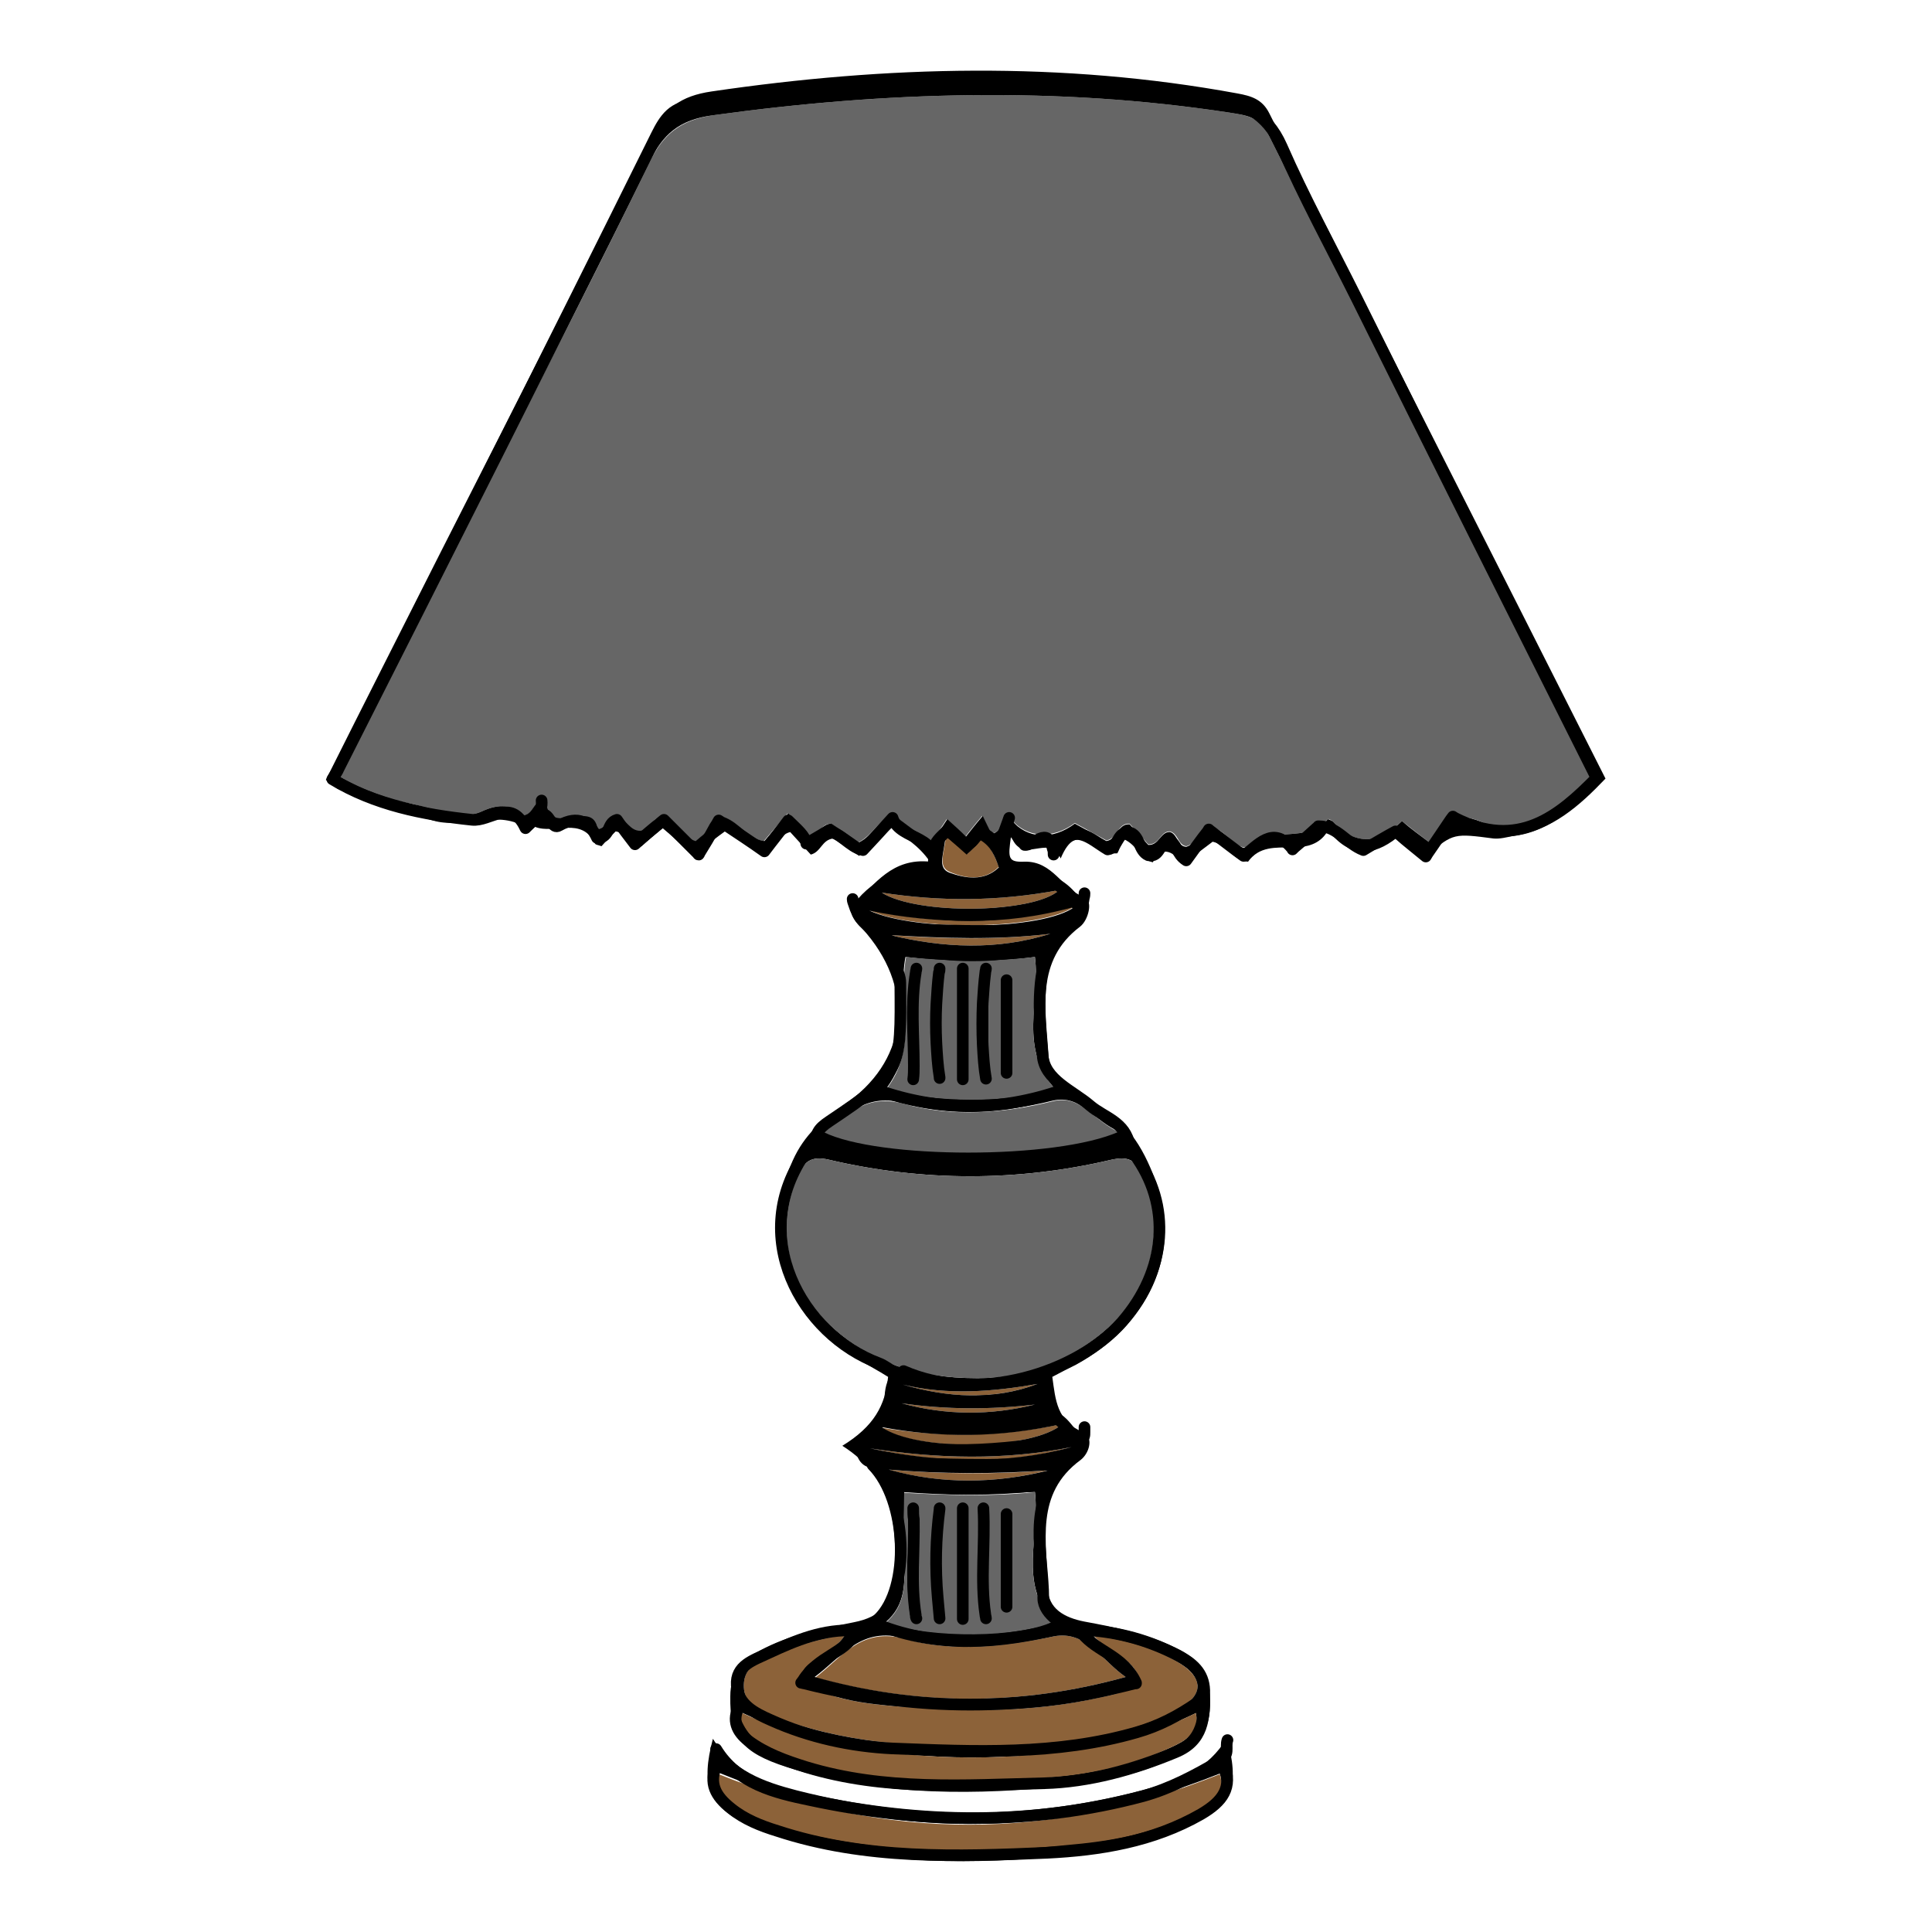 <?xml version="1.0" encoding="utf-8"?>
<!-- Generator: Adobe Illustrator 17.1.0, SVG Export Plug-In . SVG Version: 6.00 Build 0)  -->
<!DOCTYPE svg PUBLIC "-//W3C//DTD SVG 1.1//EN" "http://www.w3.org/Graphics/SVG/1.1/DTD/svg11.dtd">
<svg version="1.1" id="Layer_1" xmlns="http://www.w3.org/2000/svg" xmlns:xlink="http://www.w3.org/1999/xlink" x="0px" y="0px"
	 viewBox="0 0 300 300" style="enable-background:new 0 0 300 300;" xml:space="preserve">
<style type="text/css">
	.st0{fill:#8C6239;}
	.st1{fill:#666666;}
	.st2{fill:none;stroke:#000000;stroke-width:1.803;stroke-linecap:round;stroke-linejoin:round;stroke-miterlimit:10;}
</style>
<g>
	<g id="XMLID_2_">
		<g>
			<path class="st0" d="M166.4,224.7c-10.4,2.9-20.8,2.5-31.3,0.2C145.5,226.5,156,226.8,166.4,224.7z"/>
			<path class="st0" d="M161.1,214.9c-7,2.6-14,2.1-20.9,0.1C147.2,216.7,154.2,216.1,161.1,214.9z"/>
			<path class="st0" d="M140,217.9c6.8,1,13.8,1,20.7,0.2C153.8,219.8,146.9,219.8,140,217.9z"/>
			<path class="st0" d="M137.9,228.2c8.3,0.7,16.6,0.8,24.9,0.1C154.6,230.4,146.2,230.5,137.9,228.2z"/>
			<path class="st0" d="M165,221.1C165,221.1,165,221.1,165,221.1c-4.6,4.1-22.7,4.3-28.1,0.6C146,223.2,155.1,223.2,165,221.1z"/>
			<path class="st0" d="M138.2,145.2c8.3,0.6,16.6,0.8,24.9-0.2C154.8,147.6,146.5,147.2,138.2,145.2z"/>
			<path class="st0" d="M150.8,142.9c5.2,0,10.4-0.6,16.1-2.2c-5,3.7-24.9,4-32,0.6C140.2,142.4,145.5,143,150.8,142.9z"/>
			<path class="st0" d="M164.5,138.2c-4,3.7-22.1,3.9-27.6,0.4C145.9,140,155,140,164.5,138.2z"/>
			<path class="st0" d="M152.3,130.4c1.5,0.9,2.1,2.4,2.8,4.2c-2.3,2.3-5.2,1.8-7.6,0.8c-2-0.8-0.8-3.1-0.6-5.7
				c1.5,1.3,2.4,2,3.3,2.9C150.9,131.9,151.6,131.2,152.3,130.4z"/>
			<path class="st1" d="M163.5,171c4.4-1.1,6.3,3.1,10.3,4.8c-9.9,4.4-37.4,4.3-46,0.1c3.8-2.8,6.7-6.1,12.5-4.5
				C147.9,173.5,155.8,172.9,163.5,171z"/>
			<path class="st0" d="M163.6,254.1c5.1-1,7.5,3.8,11.2,6.3c-16.2,4.5-32.1,4.5-48.2,0.1c4.2-3.2,7.1-7.9,14-6
				C148,256.6,155.8,255.7,163.6,254.1z"/>
			<path class="st0" d="M182.6,257.9c4.5,2.6,4.5,5.4-0.1,7.8c-7.5,3.9-15.7,4.8-24,5.2c-11.7,0.6-23.4,0.4-34.7-3.1
				c-3.4-1.1-8.4-1.8-8.3-6.2c0.1-4.1,4.9-4.6,8.2-5.9c2.3-0.9,4.8-1.3,7.6-2c-1.1,2-2.8,2.5-4,3.5c-1.1,0.9-2.8,1.6-2.7,3.3
				c0,0.1,0,0.3,0.1,0.4c-0.1,0.1-0.2,0.3-0.3,0.4c0.2,0,0.3,0.1,0.5,0.1c0.7,1.1,2.3,1.2,3.5,1.6c3.3,1.2,6.7,1.6,10.1,1.9
				c10.8,0.9,21.6,1.1,32.2-1.3c1.8-0.4,3.8-0.6,5.4-2.2c0.1,0,0.1,0,0.2,0c0,0,0,0,0-0.1c0.2-0.2,0.4-0.4,0.6-0.7
				c-1.2-3.5-5-4-7.2-6.8C174.5,254.6,178.7,255.7,182.6,257.9z"/>
			<path d="M249.3,120.9c-4.1,4.3-8.3,8-14.3,8.9c-1,0.2-2.1,0.5-3.1,0.4c-6.1-0.8-6.2-0.8-10.1,2.4c1.4-2,2.5-3.7,3.6-5.3
				c0.2-0.1,0.4-0.2,0.6-0.2c9.8,5,16.1-0.2,22-6.2c-12.4-24.7-24.9-49.6-37.3-74.6c-3.9-7.8-8.1-15.5-11.6-23.5
				c-2.3-5.2-6.2-7-11.4-7.6c-14.4-1.7-28.8-2.6-43.3-2.2c-12.6,0.3-25,2.2-37.4,3.6c-3.1,0.4-4.2,3-5.4,5.4
				C85.4,54.4,69,86.9,52.6,119.3c-0.2,0.5-0.5,0.9-1,1.7c6.6,4,14.1,5.5,21.7,6.3c2.8,0.3,6-3.4,8.2,1.1c-4.5-2.7-9.6,0.4-14.3-1
				c-5-1.5-10.2-2.6-14.9-5c-0.5-0.3-0.9-0.7-1.7-1.3c6-12,12-23.8,18-35.7C79.5,63.9,90.5,42.5,101.1,21c2.1-4.2,4.6-6.1,9.4-6.8
				c27.2-4,54.4-4.7,81.6,0.3c2.2,0.4,3.9,0.9,5,3.1C214.4,52.1,231.9,86.4,249.3,120.9z"/>
			<path class="st1" d="M156.6,127.3c-1.1,0.1-1.1,1.9-2.7,2.2c-0.3-0.7-0.8-1.6-1.4-2.8c-1.2,1.4-1.8,2.2-2.6,3.2
				c-0.9-0.8-1.7-1.6-2.9-2.7c-0.9,1.4-1.7,2.5-2.5,3.7c-2.2-1.6-4-3-5.8-4.3c-2.3,0.7-3.2,3.1-5.4,4.2c-1.5-1-2.9-2-4.3-2.9
				c-1.6,0-1.6,1.8-3.1,2.2c-1.1-1.2-2.3-2.4-3.6-3.8c-1.3,1.5-2.5,2.9-3.7,4.3c-2.5-0.3-3.8-2.8-6.2-3.7c-0.2,0.2-0.5,0.4-0.7,0.6
				c-0.1-0.1-0.2-0.1-0.3-0.2c-0.2,0.3-0.4,0.7-0.6,1c-0.9,0.8-1.9,1.6-2.9,2.4c-2.2-0.6-3-2.9-4.9-3.9c-1.7-0.1-2,2.1-3.6,2.3
				c-1.7,0.1-2.2-1.8-3.8-2.3c-1.3-0.1-1.3,1.8-2.9,2.1c-0.7-5.1-7.7,1.5-8-4.5c-0.2,0-0.5,0-0.6,0c-1.4,0.2-1.3,2.2-2.9,2.2
				c-1.7-1.6-3.6-1.9-6.4-0.6c-3.3,1.5-7-0.3-10.5-1.1c-4-0.8-7.8-2-11.5-4.3c8.3-16.4,16.5-32.7,24.8-49.1
				c7.8-15.4,15.7-30.7,23.2-46.2c2.2-4.5,4.8-6.6,9.9-7.4c26.8-3.7,53.5-4.5,80.3-0.4c2.3,0.4,4.6,0.6,5.9,3.3
				c16.7,33.2,33.5,66.4,50.3,99.6c-3.4,4.5-7.4,6.9-12.3,7.8c-1.2,0.2-2.3,0.8-3.5,0.1c-1.9-1.1-3.7-1.6-5.3-1.2
				c-0.1-0.1-0.2-0.1-0.3-0.2c-0.1,0.1-0.2,0.3-0.3,0.4c-1.3,0.5-2.4,1.8-3.3,3.7c-1.7-1.3-3-2.3-4.5-3.5c-3.5,3.4-7.2,4-10.7,0.1
				c-0.2-0.2-0.7-0.5-0.8-0.4c-0.4,0.4-0.8,0.8-1.2,1.1c0,0-0.1,0-0.1,0c-0.1,0.1-0.1,0.1-0.2,0.2c-3.4,1.9-8.1,0-11.3,3.1
				c-1.9-0.1-2.8-2.3-4.8-3c-0.2,0-0.5,0.1-0.7,0.2c0,0-0.1-0.1-0.1-0.1c-0.1,0.1-0.1,0.1-0.1,0.2c-1.2,0.6-2,2.1-3.5,2.5
				c-1.3-0.2-1.2-1.9-2.5-2.3c-1.5-0.1-1.6,2.1-3.4,2c-0.9-1-1.9-2.1-2.9-3.2c-1.9-0.1-1.8,2.3-3.6,2.6c-1.5-0.8-3.2-1.8-4.9-2.7
				c-3.5,2.6-7.5,2.3-9.9-0.6C156.9,127.3,156.7,127.3,156.6,127.3z"/>
			<path d="M234.9,128.2c4.9-0.9,8.9-3.3,12.3-7.8c-16.8-33.2-33.6-66.3-50.3-99.6c-1.3-2.7-3.5-2.9-5.9-3.3
				c-26.8-4.1-53.5-3.3-80.3,0.4c-5.2,0.7-7.8,2.9-9.9,7.4c-7.5,15.5-15.5,30.8-23.2,46.2c-8.2,16.3-16.5,32.6-24.8,49.1
				c3.7,2.2,7.6,3.4,11.5,4.3c3.5,0.7,7.2,2.6,10.5,1.1c2.8-1.3,4.7-1,6.4,0.6c1.6-0.1,1.5-2,2.9-2.2c0.2,1.8-1.1,2.8-2.4,4.2
				c-0.1,0-0.1-0.1-0.2-0.1c-2.2-4.5-5.4-0.7-8.2-1.1c-7.6-0.8-15.1-2.3-21.7-6.3c0.4-0.7,0.7-1.2,1-1.7C69,86.9,85.4,54.4,101.7,22
				c1.2-2.4,2.4-5,5.4-5.4c12.4-1.5,24.8-3.4,37.4-3.6c14.5-0.4,28.9,0.5,43.3,2.2c5.2,0.6,9.1,2.4,11.4,7.6
				c3.5,8,7.7,15.7,11.6,23.5c12.5,24.9,25,49.9,37.3,74.6c-6,6.1-12.2,11.2-22,6.2c1.5-0.4,3.3,0.1,5.3,1.2
				C232.5,128.9,233.7,128.4,234.9,128.2z"/>
			<path d="M222.2,131c0.9-2,2-3.2,3.3-3.7c-1.1,1.6-2.2,3.3-3.6,5.3c-0.1,0.1-0.2,0.2-0.4,0.3c-0.6-0.5-1.3-1.1-2-1.6
				c-0.6-0.5-1.1-0.9-2-1.7c0,0,0,0,0,0c-0.2-0.2-0.4-0.3-0.6-0.5c-1.3,0.8-3.2,1.9-5,2.9c-2.6-1.1-4-3.7-6.9-3.7
				c0.4-0.3,0.8-0.6,1.2-1.1c0,0,0.6,0.2,0.8,0.4c3.6,3.9,7.2,3.3,10.7-0.1C219.2,128.8,220.5,129.7,222.2,131z"/>
			<path d="M216.9,129.1c0.2,0.2,0.4,0.3,0.6,0.5c-3.5,3-7.2,4-10.7,0c-0.2-0.2-0.8-0.3-0.8-0.3c-1.2,1.8-3,2.2-4.9,2.3
				c1.2-1,2.4-2.1,3.5-3.1c0.1-0.1,0.2-0.1,0.3-0.2c2.9,0,4.3,2.7,6.9,3.7C213.7,131,215.6,129.9,216.9,129.1z"/>
			<path d="M204.7,128.5c-1.2,1-2.3,2-3.5,3.1c-0.2,0-0.4,0-0.6,0c-3-3.4-5.3-0.3-7.4,1.3c-1.8-1.3-3.3-2.5-5.3-4
				c0.2-0.1,0.4-0.2,0.7-0.2c2,0.6,2.9,2.8,4.8,3C196.5,128.5,201.3,130.4,204.7,128.5z"/>
			<path d="M200.6,131.6c-2.5,0-5.1-0.2-6.8,2.2c-2.3-0.1-3.2-2.6-5.5-3.1c-1.2,0.9-2.4,1.8-3.9,3l-0.1-0.1c1.1-1.5,2.2-3.1,3.4-4.6
				c0.1-0.1,0.2-0.1,0.2-0.1c2,1.5,3.5,2.7,5.3,4C195.3,131.3,197.6,128.2,200.6,131.6z"/>
			<path d="M190.5,269.9c2,7.1,0.9,10.3-4.7,13.1c-7.2,3.6-15.1,4.7-23.1,5.4c-14,1.2-27.8,0.8-41.4-3.1c-1.9-0.5-3.7-1.2-5.5-2.1
				c-5.8-2.9-7-6-5.1-13.2c3.1,5,8,6.7,13,8c18.4,4.7,36.8,4.7,55.1-0.4C183.2,276.4,187.6,274.7,190.5,269.9z M185.7,281.2
				c2.4-1.3,4.7-2.9,3.7-5.8c-26,10.4-51.7,10.5-77.7-0.1c-0.8,2.2,0.7,3.8,2.6,5.1c2.6,1.8,5.6,2.8,8.7,3.6
				c14.4,3.8,29.1,3.7,43.8,2.2C173.3,285.7,179.8,284.4,185.7,281.2z"/>
			<path class="st0" d="M189.4,275.5c1,2.9-1.3,4.4-3.7,5.8c-5.9,3.2-12.4,4.5-19,5.1c-14.7,1.5-29.3,1.6-43.8-2.2
				c-3-0.8-6-1.9-8.7-3.6c-1.9-1.3-3.4-2.9-2.6-5.1C137.7,286,163.4,285.9,189.4,275.5z"/>
			<path d="M165,221.1C165,221.1,165,221.1,165,221.1C165,221,165,221.1,165,221.1c-9.9,2.2-19,2.2-28.1,0.5
				C142.3,225.4,160.4,225.2,165,221.1z M168.4,222.4c1.4,1,0.7,3.3-0.6,4.3c-7.2,5.3-5.2,12.8-5.1,19.8c0,3.3,2.6,4.7,5.7,5.3
				c4.9,0.9,9.7,1.9,14.2,4.1c3.8,1.8,5.4,4.6,5.3,9c-0.1,4.1-2.2,6.4-5.5,8c-6.2,3-12.8,4.1-19.6,4.7c-13.7,1.2-27.3,1-40.6-3.2
				c-7.2-2.3-8.9-4.8-8.8-11c0-3.6,1.8-5.5,4.6-7.1c4.6-2.5,9.6-3.4,14.6-4.4c4.1-0.8,6.1-2.9,6.3-7.3c0.4-7.8-0.1-15-8.1-20.1
				c4.9-3,6.7-6.3,7.1-10.7c-3-1.9-6.4-3.4-9.2-5.9c-8.4-7.3-10.1-17.6-5.6-27.7c1.8-4,4.6-6.4,7.9-8.6c9.8-6.6,11.2-17.5,3.6-26.6
				c-1-1.2-2.5-2.2-2.5-4.1c0.1-0.1,0.3-0.3,0.5-0.4c0.6,1.9,1.6,3.6,3.8,3.7c8.9,0.2,17.7,0.9,26.6-0.1c3.9-0.4,4.9-1.8,5.3-4.6
				c0.1,0,0.2,0.1,0.3,0.1c1,0.3,0.5,3.2-0.9,4.3c-7,5.3-5.3,12.9-4.9,19.9c0.2,4.1,4.3,6.1,7.5,7.8c5.2,2.8,7.6,7.4,9.4,12.5
				c3.6,10.8-1.4,21.6-12.6,27.8c-1.2,0.6-2.4,1.2-3.7,1.9c0.5,3.6,0.7,6.9,4.8,8.6C168.2,222.3,168.3,222.3,168.4,222.4z
				 M176.3,261.3c0,0-0.1,0.1-0.1,0.1c-17.1,4.4-33.9,4.4-51.3,0c-0.1-0.2-0.2-0.3-0.2-0.5c0-0.1-0.1-0.3-0.1-0.4
				c-0.2-1.7,1.5-2.4,2.7-3.3c1.2-1,2.9-1.5,4-3.5c-2.8,0.7-5.3,1.1-7.6,2c-3.3,1.3-8.1,1.9-8.2,5.9c-0.1,4.4,4.9,5.1,8.3,6.2
				c11.3,3.5,23,3.7,34.7,3.1c8.2-0.4,16.5-1.4,24-5.2c4.6-2.4,4.6-5.3,0.1-7.8c-3.9-2.2-8.2-3.3-12.9-4c2.2,2.8,5.9,3.3,7.2,6.8
				C176.7,260.9,176.6,261.1,176.3,261.3z M181.9,271.3c2.1-1,4.4-2.1,3.8-5.3c-18.5,9.2-51,9.3-71-0.3c1.5,5.3,5.5,6.3,9,7.4
				c11.8,3.8,23.9,3.7,36.1,3.1C167.4,275.8,174.9,274.6,181.9,271.3z M172.4,205.9c6.7-6.1,8.6-15.7,5-23.5
				c-1.1-2.3-2.2-2.9-4.9-2.3c-14.5,3.4-29.2,3.4-43.7,0c-2.9-0.7-4,0.3-5,2.7c-3.4,7.9-1.5,16.9,5.1,23c6.1,5.7,13.5,8.2,22.8,8.2
				C158.9,214.1,166.2,211.5,172.4,205.9z M174.8,260.4c-3.7-2.5-6.1-7.3-11.2-6.3c-7.7,1.6-15.6,2.5-23.1,0.3
				c-6.8-1.9-9.7,2.8-14,6C142.6,264.9,158.6,264.9,174.8,260.4z M173.8,175.7c-4-1.6-5.9-5.8-10.3-4.8c-7.7,1.9-15.6,2.5-23.1,0.4
				c-5.8-1.6-8.7,1.7-12.5,4.5C136.4,180,164,180.1,173.8,175.7z M163.5,251.7c-5.4-5.9-2-13-2.8-20.1c-6.8,0.7-13.5,0.6-20.3,0.1
				c0,3.6-0.1,7,0,10.4c0.1,3.6,0.3,7.1-2.9,9.8C144.7,254.4,158.4,254.2,163.5,251.7z M164,169.3c-6-6.5-2.4-13.8-3.3-20.7
				c-6.7,0.9-13.5,0.8-20.1,0c-1.3,6.8,2.1,14-3.2,20.7C146.5,171.1,154.9,171.2,164,169.3z M162.9,228.3
				c-8.3,0.6-16.6,0.6-24.9-0.1C146.2,230.5,154.6,230.4,162.9,228.3z M160.7,218.1c-6.9,0.8-13.8,0.8-20.7-0.2
				C146.9,219.8,153.8,219.8,160.7,218.1z M135.1,224.9c10.4,2.2,20.9,2.6,31.3-0.2C156,226.8,145.5,226.5,135.1,224.9z M163.1,145
				c-8.3,1-16.6,0.7-24.9,0.2C146.5,147.2,154.8,147.6,163.1,145z M140.2,215c6.9,2,14,2.5,20.9-0.1
				C154.2,216.1,147.2,216.7,140.2,215z"/>
			<path d="M156.6,127.3c0.1,0,0.3,0,0.4,0c2.5,3,6.4,3.2,9.9,0.6c1.7,0.9,3.4,1.9,4.9,2.7c1.8-0.3,1.7-2.7,3.6-2.6
				c1,1.1,2,2.2,2.9,3.2c1.7,0.1,1.9-2.1,3.4-2c1.2,0.4,1.1,2.2,2.5,2.3c1.5-0.5,2.3-1.9,3.5-2.5c-1.1,1.5-2.3,3.1-3.4,4.6
				c-1.5-1-1.3-2.7-2.8-3.1c-1.4,0.4-1.3,2.7-3.1,2.3c-1.6-0.8-1.2-3.2-3.1-3.6c-1.8,0.1-1.6,2.5-3.2,2.7c-2.6-1.6-5.2-4.7-8.1,0.3
				c-0.1-0.1-0.3-0.2-0.4-0.3c-2.1-1.1-5.2,1.8-6.6-2.1c-0.5,3.5-0.5,4.1,2.1,4c4.4-0.1,5.8,4.2,9.2,5.5c-0.4,2.8-1.4,4.1-5.3,4.6
				c-8.9,1-17.8,0.4-26.6,0.1c-2.2-0.1-3.2-1.8-3.8-3.7c3.3-3,5.9-7.1,11.8-6.5c-1.8-2.6-3.9-3.7-5.9-5.3c-1.7,1.5-3.4,2.9-5.1,4.4
				c-1.5-1-2.8-1.9-4-2.7c-1.8,0.2-1.9,2.1-3.5,2.5c-1-1.1-2.1-2.3-3.2-3.5c-2,0.5-2.2,2.9-4.2,3.5c-1.7-1.1-3.6-2.3-5.8-3.7
				c-1.4,1-2.8,2.1-4.2,3.3c0.8-1.3,1.6-2.6,2.4-4.1c0.3-0.2,0.6-0.5,0.9-0.7c0.2-0.2,0.5-0.4,0.7-0.6c2.4,0.9,3.7,3.4,6.2,3.7
				c1.2-1.4,2.4-2.8,3.7-4.3c1.3,1.4,2.5,2.6,3.6,3.8c1.4-0.4,1.5-2.2,3.1-2.2c1.4,0.9,2.9,1.9,4.3,2.9c2.2-1.1,3.1-3.5,5.4-4.2
				c1.8,1.3,3.6,2.7,5.8,4.3c0.8-1.2,1.6-2.3,2.5-3.7c1.2,1.1,2,1.8,2.9,2.7c0.8-1,1.4-1.8,2.6-3.2c0.6,1.2,1,2.1,1.4,2.8
				C155.5,129.2,155.4,127.4,156.6,127.3z M166.9,140.8c-5.8,1.6-10.9,2.2-16.1,2.2c-5.3,0-10.6-0.5-15.8-1.6
				C142.1,144.7,162,144.5,166.9,140.8z M155.1,134.7c-0.6-1.8-1.3-3.3-2.8-4.2c-0.7,0.8-1.4,1.5-2.2,2.2c-1-0.9-1.8-1.6-3.3-2.9
				c-0.1,2.6-1.4,4.9,0.6,5.7C149.9,136.4,152.8,136.9,155.1,134.7z M136.9,138.6c5.5,3.5,23.6,3.3,27.6-0.4
				C155,140,145.9,140,136.9,138.6z"/>
			<path class="st0" d="M185.7,266c0.6,3.2-1.7,4.3-3.8,5.3c-7,3.3-14.5,4.6-22.2,4.9c-12.2,0.6-24.3,0.7-36.1-3.1
				c-3.5-1.1-7.5-2.1-9-7.4C134.7,275.3,167.2,275.2,185.7,266z"/>
			<path d="M184.2,133.6l0.1,0.1c-0.2,0.1-0.3,0.2-0.5,0.4c-1.5-1.5-3.2-3.2-4.8-0.2c-2-0.5-2.3-2.6-4.5-3.6c-0.4,0.8-0.8,1.9-1,2.2
				c-3.6,0.4-6.1-5.6-8.8,0.8c-0.2-0.5-0.5-0.8-0.8-1.1c2.8-4.9,5.4-1.9,8.1-0.3c1.6-0.2,1.4-2.6,3.2-2.7c1.9,0.4,1.5,2.9,3.1,3.6
				c1.8,0.4,1.7-1.9,3.1-2.3C182.9,130.9,182.8,132.6,184.2,133.6z"/>
			<path class="st1" d="M177.4,182.4c3.6,7.7,1.7,17.3-5,23.5c-6.1,5.6-13.5,8.2-20.7,8.1c-9.4,0-16.7-2.5-22.8-8.2
				c-6.6-6.2-8.5-15.1-5.1-23c1-2.4,2.1-3.4,5-2.7c14.5,3.4,29.2,3.4,43.7,0C175.1,179.5,176.3,180.1,177.4,182.4z"/>
			<path d="M176.2,261.4c-1.6,1.5-3.6,1.8-5.4,2.2c-10.7,2.4-21.4,2.2-32.2,1.3c-3.4-0.3-6.9-0.7-10.1-1.9c-1.2-0.4-2.8-0.5-3.5-1.6
				C142.4,265.8,159.1,265.8,176.2,261.4z"/>
			<path class="st1" d="M142.2,250.9c0.1,0,0.1,0,0.2,0c0-5.5,0-11.1,0-16.6c-0.2,0.6-0.4,1.2-0.5,1.7c-1.4,5-1.2,9.9-0.6,14.9
				C141.6,250.8,141.9,250.8,142.2,250.9z M145.9,234.3c-0.3,0-0.5,0.1-0.8,0.1c-0.2,4.6-0.4,9.1,0.5,13.7c0.2,0.9,0.4,1.8,0.6,2.7
				c0-5.5,0-11,0-16.5C146.1,234.3,146,234.3,145.9,234.3z M153,250.8c0.1,0,0.2,0,0.3,0c0-5.5,0-11,0-16.5c-0.2,0-0.4,0-0.7,0
				c-0.1,0-0.1,0-0.2,0c0,5.5,0,11,0,16.4C152.6,250.7,152.8,250.7,153,250.8z M149.5,250.8c0.1,0,0.3,0,0.4,0c0-5.5,0-11.1,0-16.6
				c-0.1,0-0.3,0.1-0.4,0.1c-0.1,0-0.3,0.1-0.4,0.1c0,5.5,0,11,0,16.5C149.2,250.8,149.4,250.8,149.5,250.8z M156.3,235.2
				c-0.2,0-0.4,0-0.6,0c-0.2,4.8-0.5,9.6,0.1,14.4c0.2,0,0.3,0,0.5,0c0.2,0,0.5,0,0.7,0c0-4.8,0-9.6,0-14.4
				C156.7,235.2,156.5,235.2,156.3,235.2z M160.7,231.7c0.8,7.1-2.6,14.1,2.8,20.1c-5.1,2.5-18.8,2.7-26,0.2c3.2-2.7,3-6.2,2.9-9.8
				c-0.1-3.4,0-6.8,0-10.4C147.2,232.2,153.9,232.4,160.7,231.7z"/>
			<path class="st1" d="M141.9,165.5c0.2,0.7,0.4,1.4,0.7,2.1c0-5.5,0-11.1,0-16.6c-0.1,0-0.3,0-0.4,0c-0.3,0-0.5,0-0.8,0
				C140.6,155.8,140.5,160.6,141.9,165.5z M145.8,151c-0.1,0-0.3,0-0.4,0c0,1.6,0,3.3,0,4.9c-0.1,2-0.1,4,0,6c0,1.8,0,3.6,0,5.5
				c0.2,0,0.3,0,0.5,0c0,0,0.1,0,0.1,0c0-5.5,0-10.9,0-16.4C145.9,151,145.9,151,145.8,151z M149.5,151.1c-0.1,0-0.3,0-0.4,0.1
				c0,5.5,0,11,0,16.5c0.3,0,0.5,0,0.8,0c0-5.5,0-11.1,0-16.6C149.8,151,149.6,151,149.5,151.1z M156.3,166.5c0.2,0,0.3,0,0.5,0
				c0-4.8,0-9.6,0-14.4c-0.3,0-0.6,0-0.9,0c0,4.8,0,9.5,0,14.3C156,166.5,156.1,166.5,156.3,166.5z M153,151c-0.1,0-0.3,0-0.4,0
				c0,1.5,0,3.1,0,4.6c-0.1,2.2-0.1,4.4,0,6.6c0,1.8,0,3.5,0,5.3c0.2,0,0.3,0,0.5,0c0.1,0,0.3,0,0.4,0c0-5.5,0-11,0-16.6
				C153.3,151,153.2,151,153,151z M160.7,148.6c0.9,6.9-2.7,14.2,3.3,20.7c-9,2-17.5,1.9-26.5,0c5.3-6.7,1.9-13.9,3.2-20.7
				C147.2,149.3,154,149.4,160.7,148.6z"/>
			<path d="M157,235.2c0,4.8,0,9.6,0,14.4c-0.2,0-0.5,0-0.7,0v-0.1c0-4.8,0-9.6,0-14.4C156.5,235.2,156.7,235.2,157,235.2z"/>
			<path d="M156.3,166.5c-0.1,0-0.2,0-0.4,0c0-4.8,0-9.5,0-14.3c0.3,0,0.6,0,0.9,0c0,4.8,0,9.6,0,14.4
				C156.6,166.5,156.4,166.5,156.3,166.5z"/>
			<path d="M156.3,249.6L156.3,249.6c-0.1,0.1-0.3,0.1-0.5,0.1c-0.6-4.8-0.3-9.6-0.1-14.4c0.2,0,0.4,0,0.6,0
				C156.3,240,156.3,244.8,156.3,249.6z"/>
			<path d="M153.5,150.9c0,5.5,0,11.1,0,16.6c-0.1,0-0.3,0-0.4,0c-0.2-1.8-0.4-3.5-0.5-5.2c0-2.2,0-4.4,0-6.6
				c0.1-1.5,0.2-3.1,0.4-4.7C153.2,151,153.3,151,153.5,150.9z"/>
			<path d="M153.3,234.3c0,5.5,0,11,0,16.5c-0.1,0-0.2,0-0.3,0c-0.9-5.5-0.1-11-0.3-16.5C152.9,234.3,153.1,234.3,153.3,234.3z"/>
			<path d="M153.1,167.5c-0.2,0-0.3,0-0.5,0c0-1.8,0-3.5,0-5.3C152.7,164,152.9,165.8,153.1,167.5z"/>
			<path d="M152.6,151c0.1,0,0.3,0,0.4,0c-0.2,1.6-0.3,3.1-0.4,4.7C152.6,154.1,152.6,152.6,152.6,151z"/>
			<path d="M153,250.8c-0.2,0-0.4,0-0.5,0c0-5.5,0-11,0-16.4c0.1,0,0.1,0,0.2,0C152.9,239.8,152.1,245.3,153,250.8z"/>
			<path d="M149.9,234.2c0,5.5,0,11.1,0,16.6c-0.1,0-0.3,0-0.4,0c0-5.5,0-11,0-16.5C149.6,234.3,149.8,234.2,149.9,234.2z"/>
			<path d="M149.5,151.1c0.1,0,0.3,0,0.4-0.1c0,5.5,0,11.1,0,16.6c-0.3,0-0.5,0-0.8,0c0-5.5,0-11,0-16.5
				C149.2,151.1,149.4,151.1,149.5,151.1z"/>
			<path d="M149.5,234.3c0,5.5,0,11,0,16.5c-0.1,0-0.3,0-0.4,0c0-5.5,0-11,0-16.5C149.2,234.3,149.4,234.3,149.5,234.3z"/>
			<path d="M146.2,234.3c0,5.5,0,11,0,16.5c-0.2-0.9-0.5-1.8-0.6-2.7c-0.4-4.6-0.3-9.2,0.3-13.7C146,234.3,146.1,234.3,146.2,234.3z
				"/>
			<path d="M146,151c0,5.5,0,10.9,0,16.4c0,0-0.1,0-0.1,0c-0.2-1.8-0.4-3.6-0.5-5.4c0-2,0-4,0-6c0.1-1.6,0.2-3.3,0.4-4.9
				C145.9,151,145.9,151,146,151z"/>
			<path d="M145.1,234.4c0.3,0,0.5,0,0.8-0.1c-0.6,4.6-0.7,9.1-0.3,13.7C144.8,243.5,144.9,238.9,145.1,234.4z"/>
			<path d="M145.9,167.4c-0.1,0-0.3,0-0.5,0c0-1.8,0-3.7,0-5.5C145.5,163.8,145.7,165.6,145.9,167.4z"/>
			<path d="M145.4,151.1c0.1,0,0.3,0,0.4,0c-0.2,1.6-0.3,3.3-0.4,4.9C145.4,154.3,145.4,152.7,145.4,151.1z"/>
			<path d="M142.6,151c0,5.5,0,11.1,0,16.6c-0.3-0.7-0.5-1.4-0.7-2.1c0.1-4.8-0.4-9.7,0.3-14.5C142.3,151,142.5,151,142.6,151z"/>
			<path d="M142.4,234.2c0,5.6,0,11.1,0,16.6c-0.1,0-0.1,0-0.2,0c-0.8-4.9-0.2-9.9-0.3-14.9C142,235.4,142.2,234.8,142.4,234.2z"/>
			<path d="M142.2,250.9c-0.3,0-0.6,0-0.9,0c-0.6-5-0.8-9.9,0.6-14.9C142,240.9,141.4,245.9,142.2,250.9z"/>
			<path d="M141.4,150.9c0.3,0,0.5,0,0.8,0c-0.8,4.8-0.3,9.7-0.3,14.5C140.5,160.6,140.6,155.8,141.4,150.9z"/>
			<path d="M98.6,131.1L98.6,131.1c-1.1-0.5-1.6-1.8-3-2c-0.7,0.7-1.5,1.5-2.2,2.3c-0.5-0.2-0.9-0.2-1-0.4c-2.1-4.3-6.3-1.4-9.3-2.6
				c-0.1,0-0.6,0.5-0.7,0.5c-0.2-0.2-0.4-0.3-0.6-0.4c1.3-1.3,2.6-2.3,2.4-4.2c0.2,0,0.4,0,0.6,0c0.3,6.1,7.3-0.6,8,4.5
				c1.6-0.3,1.6-2.2,2.9-2.1c1.6,0.5,2.1,2.4,3.8,2.3c1.6-0.2,2-2.3,3.6-2.3c2,1,2.8,3.3,4.9,3.9c1-0.8,1.9-1.6,2.9-2.4
				c-0.9,1.5-1.7,2.8-2.4,4.1c-0.1,0.1-0.1,0.1-0.2,0.2c-2.2-2.2-3.7-3.7-5.3-5.3C101.7,128.4,100.4,129.5,98.6,131.1z"/>
			<path d="M108.3,132.5c-0.2,0.1-0.3,0.2-0.5,0.4c-1.6-1.4-3.1-2.8-4.9-4.3c-1.2,1-2.3,1.9-3.3,2.8c-0.4,0-0.7-0.1-1-0.2l0,0
				c1.8-1.6,3.1-2.7,4.5-3.8C104.6,128.9,106.1,130.3,108.3,132.5z"/>
		</g>
		<g>
			<path class="st2" d="M156.7,128.3c0.8,0.9,1.5,1.8,2.4,2.9c1.4,0.2,3.6-3.1,4.4,0.7c0.1,0.2,0.1,0.5,0.1,0.8
				c0.1-0.2,0.2-0.4,0.3-0.5c2.8-4.9,5.4-1.9,8.1-0.3c1.6-0.2,1.4-2.6,3.2-2.7c1.9,0.4,1.5,2.9,3.1,3.6c1.8,0.4,1.7-1.9,3.1-2.3
				c1.4,0.4,1.2,2.1,2.8,3.1c1.1-1.5,2.2-3.1,3.4-4.6c0-0.1,0.1-0.1,0.1-0.2c0,0,0.1,0.1,0.1,0.1c2,1.5,3.5,2.7,5.3,4
				c2.2-1.6,4.5-4.7,7.4-1.3c0.1,0.1,0.2,0.2,0.2,0.3c0.1-0.1,0.2-0.2,0.3-0.3c1.2-1,2.4-2.1,3.5-3.1c0.1-0.1,0.2-0.1,0.2-0.2
				c0,0,0.1,0,0.1,0c2.9,0,4.3,2.7,6.9,3.7c1.8-1.1,3.7-2.2,5-2.9c0.2,0.2,0.4,0.3,0.6,0.5c1.1,1,2.3,1.9,4.1,3.4
				c0.1-0.2,0.2-0.3,0.3-0.5c1.4-2,2.5-3.7,3.6-5.3c0.1-0.1,0.2-0.3,0.3-0.4c0.1,0.1,0.2,0.1,0.3,0.2c9.8,5,16.1-0.2,22-6.2
				c-12.4-24.7-24.9-49.6-37.3-74.6c-3.9-7.8-8.1-15.5-11.6-23.5c-2.3-5.2-6.2-7-11.4-7.6c-14.4-1.7-28.8-2.6-43.3-2.2
				c-12.6,0.3-25,2.2-37.4,3.6c-3.1,0.4-4.2,3-5.4,5.4C85.4,54.4,69,86.9,52.6,119.3c-0.2,0.5-0.5,0.9-1,1.7
				c6.6,4,14.1,5.5,21.7,6.3c2.8,0.3,6-3.4,8.2,1.1c0,0.1,0.1,0.1,0.1,0.2c0,0,0.1-0.1,0.1-0.1c1.3-1.3,2.6-2.3,2.4-4.2c0,0,0,0,0,0
				"/>
			<path class="st2" d="M135.5,227.5c5.4,5.5,5.9,19.1,0.9,23.9c-1,1-2,1.9-3.6,1.8c-4.9-0.3-9.2,1.5-13.5,3.5
				c-2.3,1.1-5.1,1.9-4.9,5c0.2,3,2.8,4.3,5.3,5.4c6,2.7,12.5,4.1,18.9,4.4c12.7,0.5,25.4,1.1,37.9-2.5c3.5-1,6.5-2.6,9.4-4.6"/>
			<path class="st2" d="M190.1,273.9c1.3,3.7-0.2,5.8-3.6,7.8c-7.5,4.3-15.8,5.6-23.9,6c-14,0.6-28.2,1.1-41.9-3.4
				c-2.6-0.8-5.1-1.8-7.2-3.5c-2.4-1.9-3.5-3.9-2.2-6.8"/>
			<path class="st2" d="M111.2,271.6c3.3,5.4,9.2,6.8,14.5,7.9c17.2,3.7,34.6,4,51.8-0.6c4.3-1.2,8-3.2,11.8-5.4
				c1.8-1,0.9-2.2,1.3-3.3"/>
			<path class="st2" d="M165.3,227.5c-6,6.1-3.3,13.8-3.3,20.7c0,2.4,3.3,4.8,6.5,4.9c5.2,0.3,9.9,1.6,14.5,4c2.6,1.4,4.1,3,4,5.9
				c0,3.8-0.1,7.3-4.5,9.1c-6.5,2.7-13.4,4.6-20.3,4.8c-12.4,0.3-24.8,1.2-37-2.5c-3.2-1-6.3-2.1-9-4.1c-1.8-1.4-2.6-3.2-1.4-5.4"/>
			<path class="st2" d="M162.6,147.7c-1.7,5.3-1.2,10.9-0.7,16.2c0.3,3.8,4.6,5.4,7.4,7.8c2.1,1.8,5.5,2.5,6.1,6.2
				c-16.3,3.8-32.4,3.8-48.6,0.2c-0.3-2,0.2-2.8,2-4c11.3-7.6,11.1-7.8,11-21.5c0-1.9-1.6-3.1-1-5"/>
			<path class="st2" d="M132.8,253.6c-1.6,3.1-5.7,3.5-8.1,7.3c-0.1,0.1-0.2,0.3-0.3,0.4c0.2,0,0.3,0.1,0.5,0.1
				c17.4,4.4,34.2,4.4,51.3,0c0.1,0,0.1,0,0.2,0c0,0,0,0,0-0.1c-1.9-4.2-6.1-4.8-8.4-7.7"/>
			<path class="st2" d="M176.1,179.2c5.9,7.9,5.1,18.1-1.9,26.1c-7,7.9-22.3,12.7-33.9,7.6c-2.4,1.5-2,4-2.1,6.6
				c7.4,2.2,15.1,2.2,22.5,0.5c2.1-0.5,3.3,0,4.3,1c0,0,0,0,0,0c0.4,0.4,0.8,0.9,1.2,1.4"/>
			<path class="st2" d="M125.2,178.8c-9.3,13-0.8,28.4,11.3,32.9c0.8,0.3,1.5,0.9,2.3,1.3"/>
			<path class="st2" d="M168.4,221.6c0,0.2,0,0.5,0,0.8c0,0.5,0,0.9-0.5,1c-10.5,1.3-21,3.2-31.5,0c-0.2,0-0.3-0.3-0.5-0.4"/>
			<path class="st2" d="M168,224.3c-1.8,4.5-6.1,2.8-9,3c-7.6,0.4-15.3-0.1-23-0.2c-1.5,0-2.2-0.8-2.3-2.9c0.9-1,2.1-2.5,3.2-3.9"/>
			<path class="st2" d="M164.8,140c-9.6,2.8-19.2,2.8-28.9,0"/>
			<path class="st2" d="M136.4,252.3c9.4,3.7,18.9,2.9,28.4,0.5"/>
			<path class="st2" d="M136.4,169.3c9.5,3.3,18.9,3.3,28.4,0"/>
			<path class="st2" d="M168.4,138.7c0,0.2,0,0.4-0.1,0.7c-0.4,2.8-1.4,4.1-5.3,4.6c-8.9,1-17.8,0.4-26.6,0.1
				c-2.2-0.1-3.2-1.8-3.8-3.7c-0.1-0.3-0.2-0.5-0.2-0.8"/>
			<path class="st2" d="M136,144.6c5,5,25.2,5,29.3,0"/>
			<path class="st2" d="M139.1,230.2c7.6,1.5,15.3,0.8,23,0.5"/>
			<path class="st2" d="M139.1,216.2c7.5,2.3,15,1.4,22.5,0.5"/>
			<path class="st2" d="M167.5,140.9c-3.2-5.4-8-5.2-13.1-3.6c-3.1,0.9-6,0.5-9-0.4c-4.9-1.6-9,0-12.1,4"/>
			<path class="st2" d="M149.5,150.4c0,0.2,0,0.4,0,0.7c0,5.5,0,11,0,16.5"/>
			<path class="st2" d="M145.9,150.4c0,0.2,0,0.4-0.1,0.6c-0.2,1.6-0.3,3.3-0.4,4.9c-0.1,2-0.1,4,0,6c0.1,1.8,0.2,3.6,0.5,5.4
				c0,0,0,0.1,0,0.1"/>
			<path class="st2" d="M142.3,150.4c0,0.2-0.1,0.4-0.1,0.6c-0.8,4.8-0.3,9.7-0.3,14.5c0,0.7,0,1.4-0.1,2.1"/>
			<path class="st2" d="M141.8,234.2c0,0.6,0,1.2,0.1,1.7c0.1,5-0.5,10,0.3,14.9c0,0.2,0,0.3,0.1,0.5"/>
			<path class="st2" d="M145.9,234.2c0,0,0,0.1,0,0.1c-0.6,4.6-0.7,9.1-0.3,13.7c0.1,1.1,0.2,2.2,0.3,3.3"/>
			<path class="st2" d="M153.1,150.4c0,0.2-0.1,0.4-0.1,0.6c-0.2,1.6-0.3,3.1-0.4,4.7c-0.1,2.2-0.1,4.4,0,6.6
				c0.1,1.8,0.2,3.5,0.5,5.2v0"/>
			<path class="st2" d="M149.5,234.2C149.5,234.2,149.5,234.3,149.5,234.2c0,5.6,0,11.1,0,16.6c0,0.2,0,0.4,0,0.6"/>
			<path class="st2" d="M152.7,234.2C152.7,234.2,152.7,234.3,152.7,234.2c0.3,5.6-0.5,11.1,0.3,16.5c0,0.2,0.1,0.4,0.1,0.6"/>
			<path class="st2" d="M156.3,152.2c0,4.8,0,9.5,0,14.3c0,0,0,0.1,0,0.1"/>
			<path class="st2" d="M156.3,235.1C156.3,235.1,156.3,235.2,156.3,235.1c0,4.8,0,9.6,0,14.4"/>
			<path class="st2" d="M84.6,126.5c0.9,0.4,1.2,2.3,2.2,1.7c3-1.7,4.8-0.5,5.9,1.9c2.2,0,1.4-2.3,3.1-2.8c0.8,1.2,1.8,2.5,2.8,3.8
				c1.8-1.6,3.1-2.7,4.5-3.8c1.6,1.6,3.1,3.1,5.3,5.3c0,0,0,0.1,0.1,0.1c0.1-0.1,0.1-0.2,0.1-0.2c0.8-1.3,1.6-2.6,2.4-4.1
				c0.2-0.3,0.4-0.6,0.6-1c0.1,0.1,0.2,0.1,0.3,0.2c2.7,1.8,4.7,3.1,6.8,4.6c1.2-1.6,2.5-3.2,3.7-4.8c1.3,1.3,2.7,2.4,2.8,3.6
				c1-0.6,2.1-1.2,3.2-1.9c2.2,0.1,3.4,2.4,5.6,2.9c1.4-1.5,2.8-3,4.6-5c1.1,3.7,8.2,2.5,6,8.5"/>
			<path class="st2" d="M145,131.9c0.1-1.2,1.1-1.9,1.8-2.7c1.6-0.4,3.3,4.3,5,0c2.9,0.4,3.1,3.2,4.5,5"/>
			<path class="st2" d="M161.7,213.5c1.9,1.7,0.2,4,0.9,5.9"/>
			<path class="st2" d="M156.7,127c0,0.1-0.1,0.2-0.1,0.3c-0.4,1.1-0.8,2.2-1.2,3.3"/>
		</g>
	</g>
</g>
</svg>
